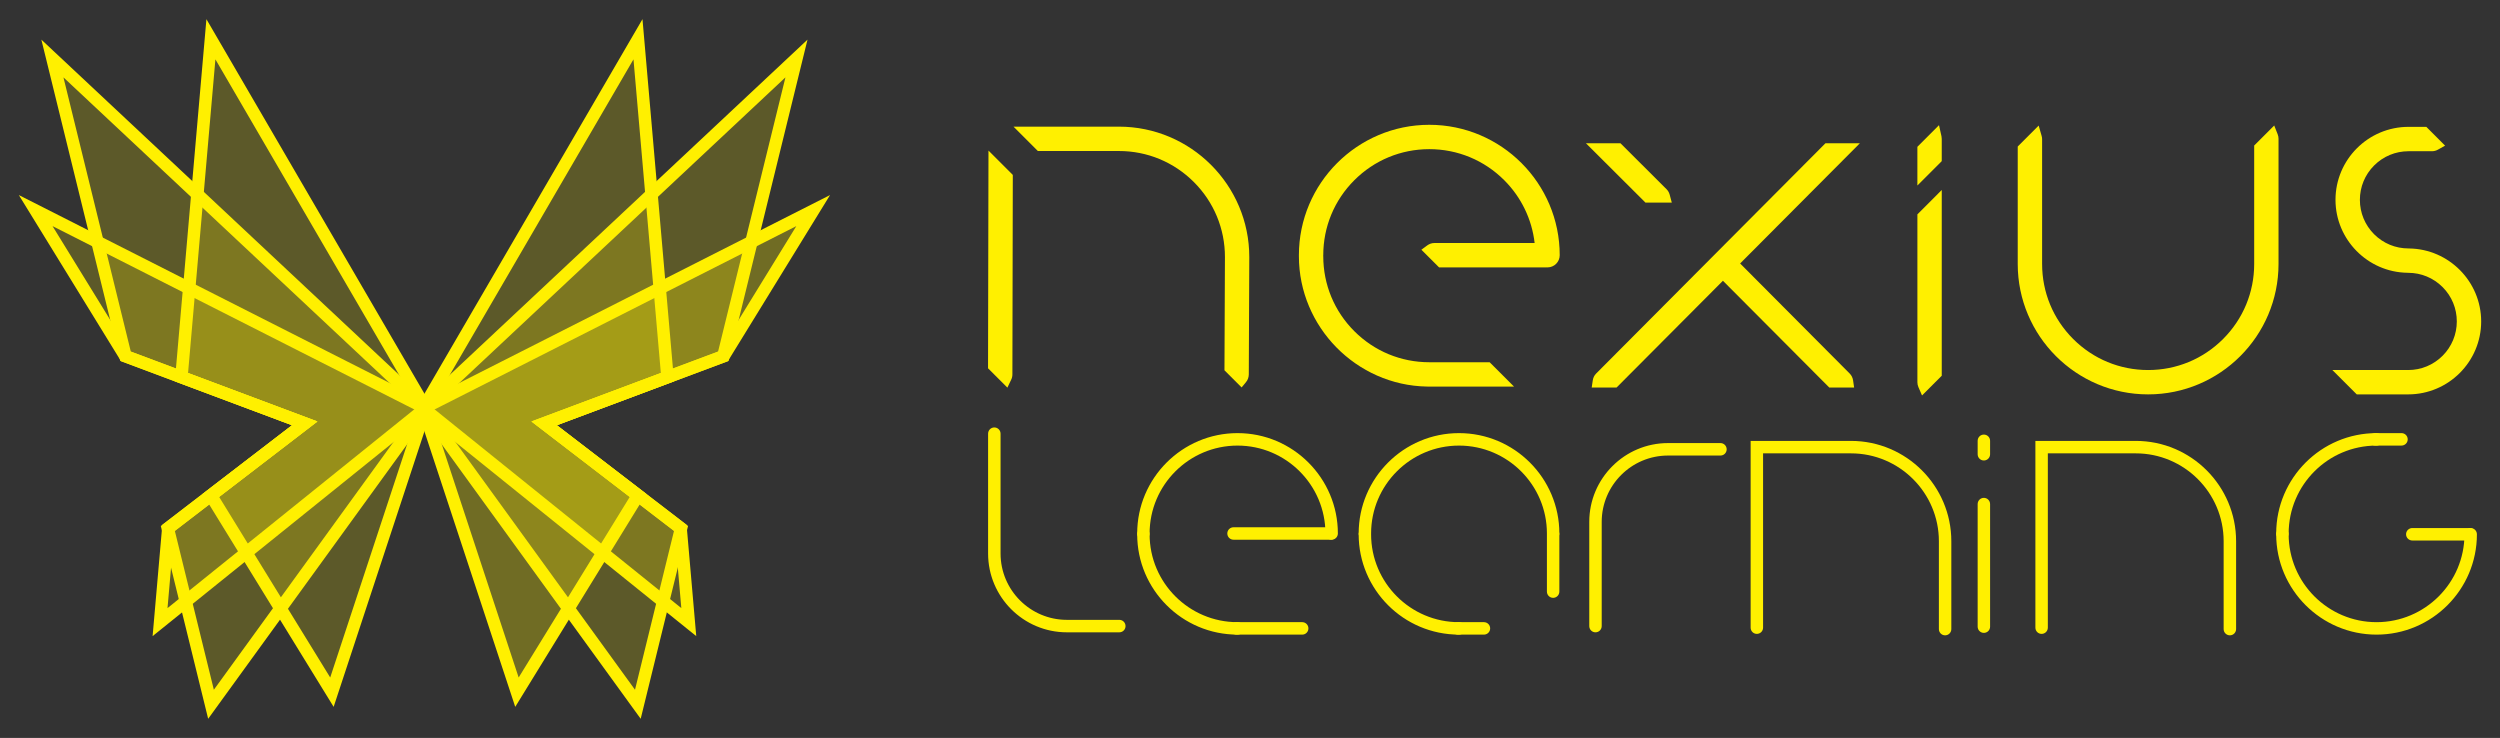 <?xml version="1.0" encoding="utf-8"?>
<!-- Generator: Adobe Illustrator 16.0.3, SVG Export Plug-In . SVG Version: 6.00 Build 0)  -->
<!DOCTYPE svg PUBLIC "-//W3C//DTD SVG 1.1//EN" "http://www.w3.org/Graphics/SVG/1.1/DTD/svg11.dtd">
<svg version="1.1" id="Layer_1" xmlns="http://www.w3.org/2000/svg" xmlns:xlink="http://www.w3.org/1999/xlink" x="0px" y="0px"
	 width="166px" height="49px" viewBox="0 0 166 49" enable-background="new 0 0 166 49" xml:space="preserve">
<rect x="0" y="0" width="166" height="49" fill="#333333" stroke="none"/>
<g id="pillango_2_">
	<g>
		<g>
			<polygon opacity="0.2" fill="#FFF000" points="14.004,2.606 12.047,25.045 20.231,28.111 11.172,35.065 10.628,41.308 
				28.265,27.106 			"/>
			<polygon opacity="0.2" fill="#FFF000" points="36.133,28.111 44.318,25.045 42.362,2.606 28.1,27.106 45.736,41.308 
				45.191,35.064 			"/>
			<polygon opacity="0.2" fill="#FFF000" points="3.479,3.886 8.336,23.654 20.231,28.111 11.143,35.088 14.012,46.763 
				28.262,27.108 			"/>
			<polygon opacity="0.2" fill="#FFF000" points="36.133,28.111 48.029,23.654 52.887,3.886 28.102,27.108 42.354,46.763 
				45.221,35.088 			"/>
			<polygon opacity="0.2" fill="#FFF000" points="2.369,13.982 8.313,23.646 20.231,28.111 14.001,32.892 22.039,45.961 
				28.258,27.103 			"/>
			<polygon opacity="0.3" fill="#FFF000" points="36.133,28.111 48.053,23.646 53.996,13.982 28.107,27.103 34.325,45.961 
				42.363,32.894 			"/>
		</g>
		<g>
			<path fill="#FFF000" d="M10.133,42.239l0.645-7.392l8.611-6.611l-7.781-2.915l2.098-24.049l15.096,25.931L10.133,42.239z
				 M11.568,35.283l-0.445,5.095l16.605-13.374L14.303,3.941l-1.816,20.826l8.588,3.219L11.568,35.283z"/>
			<path fill="#FFF000" d="M46.231,42.239L27.564,27.203L42.661,1.272l2.097,24.049l-7.782,2.915l8.612,6.611L46.231,42.239z
				 M28.637,27.005L45.24,40.378l-0.444-5.096l-9.505-7.296l8.589-3.219L42.063,3.941L28.637,27.005z"/>
			<path fill="#FFF000" d="M13.822,47.728l-3.145-12.803l8.711-6.689L7.986,23.965L2.746,2.631l26.064,24.423L13.822,47.728z
				 M11.609,35.25L14.2,45.799l13.514-18.64L4.213,5.139l4.473,18.206l12.389,4.642L11.609,35.25z"/>
			<path fill="#FFF000" d="M42.542,47.728L27.555,27.054L53.619,2.631l-5.24,21.334l-11.403,4.271l8.71,6.689L42.542,47.728z
				 M28.652,27.159l13.512,18.64l2.59-10.547l-9.463-7.266l12.389-4.642l4.473-18.206L28.652,27.159z"/>
			<path fill="#FFF000" d="M22.154,46.936l-8.699-14.144l5.934-4.556L8.035,23.984L1.25,12.951l27.512,13.944L22.154,46.936z
				 M14.55,32.994l7.376,11.992l5.827-17.675L3.488,15.014l5.104,8.296l12.482,4.677L14.55,32.994z"/>
			<path fill="#FFF000" d="M34.211,46.936l-6.607-20.041l27.512-13.944L48.33,23.984l-0.133,0.05l-11.222,4.202l5.935,4.556
				L34.211,46.936z M28.613,27.311l5.826,17.675l7.377-11.992l-6.526-5.007l12.484-4.677l5.102-8.296L28.613,27.311z"/>
		</g>
	</g>
	<g>
		<g>
			<g>
				<path fill="#FFF000" d="M69.088,9.614h5.209c2.059,0,3.92,0.833,5.271,2.182c1.349,1.351,2.183,3.211,2.183,5.27l-0.031,7.35
					l0.697,0.698c0.057-0.069,0.094-0.156,0.094-0.251l0.032-7.794v-0.001c0-4.554-3.69-8.246-8.245-8.246h-6L69.088,9.614z"/>
				<path fill="#FFF000" d="M82.443,25.726l-1.139-1.139l0.032-7.522c0-1.878-0.733-3.646-2.062-4.976
					c-1.332-1.33-3.098-2.062-4.979-2.062h-5.381l-1.617-1.618h6.998c4.773,0,8.658,3.885,8.658,8.659l-0.033,7.797
					c-0.002,0.187-0.068,0.37-0.189,0.513L82.443,25.726z"/>
			</g>
			<g>
				<path fill="#FFF000" d="M66.768,25.034c0.026-0.051,0.042-0.111,0.042-0.17l0.028-13.078l-0.791-0.791L66.02,24.284
					L66.768,25.034z"/>
				<path fill="#FFF000" d="M66.891,25.739l-1.285-1.284l0.029-14.456l1.615,1.615l-0.027,13.25c0,0.119-0.027,0.236-0.081,0.349
					L66.891,25.739z"/>
			</g>
			<g>
				<path fill="#FFF000" d="M98.743,24.466h-3.836c-2.061,0-3.921-0.834-5.272-2.183c-1.35-1.351-2.182-3.212-2.182-5.271
					c0-0.012-0.004-0.021-0.004-0.033c0-0.01,0.004-0.021,0.004-0.033c0-2.06,0.832-3.921,2.182-5.271
					c1.352-1.35,3.212-2.183,5.272-2.184c2.058,0.001,3.92,0.834,5.271,2.184c1.262,1.263,2.072,2.973,2.172,4.874h-7.102
					c-0.088,0-0.169,0.031-0.235,0.08l0.712,0.713h6.944c0.015,0,0.029-0.003,0.044-0.003c0.014,0,0.028,0.003,0.043,0.003
					c0.219,0,0.396-0.178,0.396-0.396c0-4.555-3.692-8.246-8.245-8.246c-4.556,0-8.247,3.691-8.247,8.246
					c0,0.011,0.003,0.022,0.004,0.033C86.663,16.99,86.66,17,86.66,17.012c0,4.511,3.621,8.171,8.115,8.243
					c0.012,0,0.021,0.004,0.033,0.004h4.725L98.743,24.466z"/>
				<path fill="#FFF000" d="M100.532,25.671l-5.785-0.003c-4.688-0.085-8.5-3.964-8.5-8.656l0.001-0.036
					c-0.001-0.01-0.001-0.02-0.001-0.03c0-4.774,3.885-8.659,8.66-8.659c4.773,0,8.658,3.885,8.658,8.659
					c0,0.445-0.362,0.809-0.81,0.809c-0.014,0-0.029-0.001-0.043-0.002c-0.015,0.001-0.029,0.002-0.044,0.002h-7.114l-1.174-1.173
					l0.385-0.284c0.143-0.106,0.309-0.162,0.482-0.162h6.653c-0.18-1.573-0.887-3.039-2.016-4.168
					c-1.33-1.331-3.098-2.063-4.979-2.064c-1.88,0.001-3.648,0.733-4.979,2.064c-1.329,1.33-2.061,3.098-2.061,4.978l-0.002,0.038
					c0.002,0.01,0.002,0.019,0.002,0.028c0,1.879,0.731,3.649,2.062,4.979c1.329,1.33,3.099,2.062,4.979,2.062h4.007L100.532,25.671
					z M102.749,16.962l-0.021,0.377l0.05-0.377H102.749z"/>
			</g>
			<g>
				<path fill="#FFF000" d="M128.52,13.614v11.165l-0.76,0.758c-0.021-0.048-0.033-0.101-0.033-0.159V14.405L128.52,13.614z"/>
				<path fill="#FFF000" d="M127.623,26.258l-0.242-0.558c-0.045-0.103-0.066-0.21-0.066-0.322V14.234l1.617-1.619v12.333
					L127.623,26.258z"/>
			</g>
			<g>
				<path fill="#FFF000" d="M128.512,9.137c0.004,0.026,0.008,0.054,0.008,0.08v1.312l-0.793,0.792V9.92L128.512,9.137z"/>
				<path fill="#FFF000" d="M127.314,12.318v-2.57l1.436-1.437l0.164,0.737c0.012,0.055,0.018,0.113,0.018,0.169V10.7
					L127.314,12.318z"/>
			</g>
			<g>
				<path fill="#FFF000" d="M110.469,13.04c-0.018-0.065-0.045-0.126-0.096-0.178l-2.944-2.935h-1.122l3.124,3.113H110.469z"/>
				<path fill="#FFF000" d="M111.008,13.454h-1.748l-3.953-3.94h2.293l3.064,3.055c0.098,0.098,0.165,0.219,0.204,0.364
					L111.008,13.454z"/>
			</g>
			<g>
				<path fill="#FFF000" d="M107.167,25.321l7.244-7.273c0.013,0.019,0.021,0.039,0.036,0.054l7.189,7.219h1
					c-0.012-0.079-0.041-0.159-0.104-0.222l-7.524-7.557c-0.018-0.017-0.038-0.023-0.058-0.036l7.547-7.579h-1.118l-15.109,15.172
					c-0.061,0.063-0.092,0.143-0.104,0.222H107.167z"/>
				<path fill="#FFF000" d="M123.113,25.734h-1.648l-7.063-7.091l-7.063,7.091h-1.65l0.07-0.473
					c0.025-0.178,0.103-0.336,0.221-0.454l15.228-15.293h2.286l-7.949,7.981l7.28,7.313c0.118,0.119,0.194,0.277,0.221,0.454
					L123.113,25.734z"/>
			</g>
			<g>
				<path fill="#FFF000" d="M135.163,9.128c0.011,0.035,0.019,0.071,0.019,0.109v8.292c0,2.059,0.834,3.921,2.182,5.271
					c1.352,1.35,3.212,2.184,5.271,2.184c2.061,0,3.92-0.834,5.27-2.184c1.352-1.35,2.186-3.211,2.186-5.271V9.834l0.764-0.763
					c0.016,0.045,0.027,0.095,0.027,0.146v8.312c0,4.554-3.691,8.246-8.246,8.245c-4.553,0-8.246-3.691-8.246-8.245V9.9
					L135.163,9.128z"/>
				<path fill="#FFF000" d="M142.635,26.187L142.635,26.187c-4.773,0-8.658-3.882-8.658-8.658v-7.8l1.391-1.391l0.193,0.674
					c0.023,0.077,0.035,0.151,0.035,0.224v8.292c0,1.88,0.731,3.648,2.061,4.979c1.33,1.331,3.1,2.063,4.979,2.063
					c1.881,0,3.649-0.732,4.979-2.063c1.33-1.331,2.063-3.099,2.063-4.979V9.663l1.33-1.33l0.23,0.586
					c0.039,0.096,0.056,0.197,0.056,0.297v8.312C151.292,22.305,147.41,26.187,142.635,26.187z"/>
			</g>
			<g>
				<path fill="#FFF000" d="M159.941,16.912c0,0-0.012-0.002-0.02-0.002c-1.005,0-1.914-0.406-2.573-1.065
					c-0.659-0.662-1.067-1.569-1.067-2.575s0.408-1.915,1.067-2.576c0.659-0.659,1.568-1.066,2.573-1.066h1.561
					c0.07,0,0.137-0.02,0.193-0.05l-0.74-0.741h-1.014c-2.447,0-4.432,1.985-4.432,4.433c0,2.435,1.965,4.41,4.396,4.43
					c0.007,0,0.012,0.004,0.018,0.004c1.008,0,1.914,0.405,2.574,1.064c0.66,0.662,1.067,1.569,1.067,2.575
					s-0.407,1.914-1.067,2.574c-0.66,0.661-1.566,1.067-2.574,1.067h-4.037l0.793,0.791h3.244c2.447,0,4.432-1.983,4.432-4.432
					C164.336,18.907,162.373,16.932,159.941,16.912"/>
				<path fill="#FFF000" d="M159.904,26.187h-3.416l-1.619-1.617h5.035c0.861,0,1.672-0.336,2.283-0.946
					c0.609-0.61,0.945-1.421,0.945-2.282c0-0.862-0.336-1.672-0.945-2.281c-0.611-0.61-1.422-0.946-2.283-0.946l-0.053-0.003
					c-2.636-0.039-4.774-2.205-4.774-4.842c0-2.672,2.173-4.845,4.845-4.847h1.186l1.246,1.248l-0.477,0.266
					c-0.121,0.07-0.257,0.104-0.394,0.104h-1.561c-0.861,0.002-1.672,0.338-2.281,0.947c-0.609,0.61-0.945,1.421-0.945,2.282
					c0,0.861,0.336,1.672,0.945,2.283c0.609,0.608,1.42,0.943,2.281,0.943l0.045,0.002c2.641,0.035,4.783,2.203,4.783,4.844
					C164.75,24.014,162.576,26.187,159.904,26.187z"/>
			</g>
		</g>
		<g>
			<path fill="#FFF000" d="M103.128,39.697c-0.229,0-0.413-0.186-0.413-0.414v-3.807c0-0.228,0.185-0.414,0.413-0.414
				c0.228,0,0.413,0.186,0.413,0.414v3.807C103.541,39.511,103.355,39.697,103.128,39.697z"/>
			<path fill="#FFF000" d="M98.533,42.139H96.8c-0.229,0-0.413-0.186-0.413-0.414s0.184-0.414,0.413-0.414h1.733
				c0.229,0,0.414,0.186,0.414,0.414S98.762,42.139,98.533,42.139z"/>
			<path fill="#FFF000" d="M96.878,42.139c-3.675,0-6.663-2.989-6.663-6.663c0-0.228,0.185-0.414,0.413-0.414
				c0.228,0,0.413,0.186,0.413,0.414c0,3.218,2.619,5.836,5.837,5.836c0.228,0,0.413,0.186,0.413,0.414S97.105,42.139,96.878,42.139
				z"/>
			<path fill="#FFF000" d="M103.128,35.837c-0.229,0-0.413-0.185-0.413-0.414c0-3.219-2.619-5.836-5.837-5.836
				c-3.219,0-5.837,2.618-5.837,5.836c0,0.229-0.185,0.414-0.413,0.414c-0.229,0-0.413-0.185-0.413-0.414
				c0-3.675,2.988-6.664,6.663-6.664s6.663,2.989,6.663,6.664C103.541,35.652,103.355,35.837,103.128,35.837z"/>
			<path fill="#FFF000" d="M163.984,35.89h-3.807c-0.229,0-0.414-0.187-0.414-0.414c0-0.228,0.185-0.414,0.414-0.414h3.807
				c0.229,0,0.413,0.186,0.413,0.414C164.397,35.703,164.213,35.89,163.984,35.89z"/>
			<path fill="#FFF000" d="M159.458,29.586h-1.733c-0.229,0-0.413-0.187-0.413-0.414c0-0.229,0.185-0.414,0.413-0.414h1.733
				c0.229,0,0.414,0.185,0.414,0.414C159.873,29.4,159.688,29.586,159.458,29.586z"/>
			<path fill="#FFF000" d="M151.553,35.837c-0.229,0-0.414-0.185-0.414-0.414c0-3.675,2.99-6.664,6.664-6.664
				c0.229,0,0.414,0.185,0.414,0.414c0,0.227-0.186,0.414-0.414,0.414c-3.217,0-5.836,2.618-5.836,5.836
				C151.967,35.652,151.781,35.837,151.553,35.837z"/>
			<path fill="#FFF000" d="M157.803,42.139c-3.674,0-6.664-2.989-6.664-6.663c0-0.228,0.186-0.414,0.414-0.414
				s0.414,0.186,0.414,0.414c0,3.218,2.619,5.836,5.836,5.836c3.219,0,5.838-2.618,5.838-5.836c0-0.228,0.184-0.414,0.412-0.414
				s0.414,0.186,0.414,0.414C164.467,39.15,161.477,42.139,157.803,42.139z"/>
			<path fill="#FFF000" d="M88.354,35.837h-6.447c-0.229,0-0.414-0.185-0.414-0.414c0-0.228,0.186-0.413,0.414-0.413h6.447
				c0.227,0,0.413,0.185,0.413,0.413C88.767,35.652,88.58,35.837,88.354,35.837z"/>
			<path fill="#FFF000" d="M86.466,42.139h-4.372c-0.229,0-0.414-0.186-0.414-0.414s0.186-0.414,0.414-0.414h4.372
				c0.229,0,0.413,0.186,0.413,0.414S86.694,42.139,86.466,42.139z"/>
			<path fill="#FFF000" d="M82.172,42.139c-3.674,0-6.663-2.989-6.663-6.663c0-0.228,0.184-0.414,0.413-0.414
				c0.229,0,0.412,0.186,0.412,0.414c0,3.218,2.62,5.836,5.838,5.836c0.229,0,0.414,0.186,0.414,0.414S82.4,42.139,82.172,42.139z"
				/>
			<path fill="#FFF000" d="M88.422,35.837c-0.229,0-0.413-0.185-0.413-0.414c0-3.219-2.618-5.836-5.837-5.836
				s-5.838,2.618-5.838,5.836c0,0.229-0.183,0.414-0.412,0.414c-0.229,0-0.413-0.185-0.413-0.414c0-3.675,2.989-6.664,6.663-6.664
				c3.674,0,6.662,2.989,6.662,6.664C88.833,35.652,88.65,35.837,88.422,35.837z"/>
			<path fill="#FFF000" d="M105.939,41.986c-0.229,0-0.412-0.186-0.412-0.414v-6.919c0-2.885,2.345-5.233,5.23-5.233h3.482
				c0.229,0,0.412,0.187,0.412,0.415s-0.184,0.413-0.412,0.413h-3.482c-2.43,0-4.404,1.978-4.404,4.406v6.919
				C106.354,41.801,106.167,41.986,105.939,41.986z"/>
			<path fill="#FFF000" d="M74.324,41.986h-3.482c-2.887,0-5.232-2.347-5.232-5.232v-7.958c0-0.229,0.186-0.414,0.414-0.414
				c0.227,0,0.414,0.185,0.414,0.414v7.958c0,2.429,1.975,4.404,4.404,4.404h3.482c0.229,0,0.412,0.185,0.412,0.415
				C74.736,41.801,74.553,41.986,74.324,41.986z"/>
			<path fill="#FFF000" d="M148.064,42.186c-0.229,0-0.414-0.186-0.414-0.412V35.94c0-3.218-2.619-5.837-5.836-5.837h-5.838v11.574
				c0,0.228-0.186,0.413-0.414,0.413c-0.229,0-0.412-0.185-0.412-0.413V29.276h6.664c3.674,0,6.663,2.99,6.663,6.664v5.833
				C148.477,42,148.291,42.186,148.064,42.186z"/>
			<path fill="#FFF000" d="M129.154,42.186c-0.227,0-0.412-0.186-0.412-0.412V35.94c0-3.218-2.619-5.837-5.838-5.837h-5.836v11.574
				c0,0.228-0.186,0.413-0.414,0.413c-0.227,0-0.412-0.185-0.412-0.413V29.276h6.662c3.676,0,6.664,2.99,6.664,6.664v5.833
				C129.568,42,129.385,42.186,129.154,42.186z"/>
			<path fill="#FFF000" d="M131.729,30.577c-0.229,0-0.413-0.187-0.413-0.414V29.27c0-0.229,0.184-0.414,0.413-0.414
				c0.227,0,0.413,0.184,0.413,0.414v0.893C132.143,30.39,131.957,30.577,131.729,30.577z"/>
			<path fill="#FFF000" d="M131.729,42.024c-0.229,0-0.413-0.186-0.413-0.413v-8.14c0-0.228,0.184-0.414,0.413-0.414
				c0.227,0,0.413,0.186,0.413,0.414v8.14C132.143,41.838,131.957,42.024,131.729,42.024z"/>
		</g>
	</g>
</g>
</svg>
